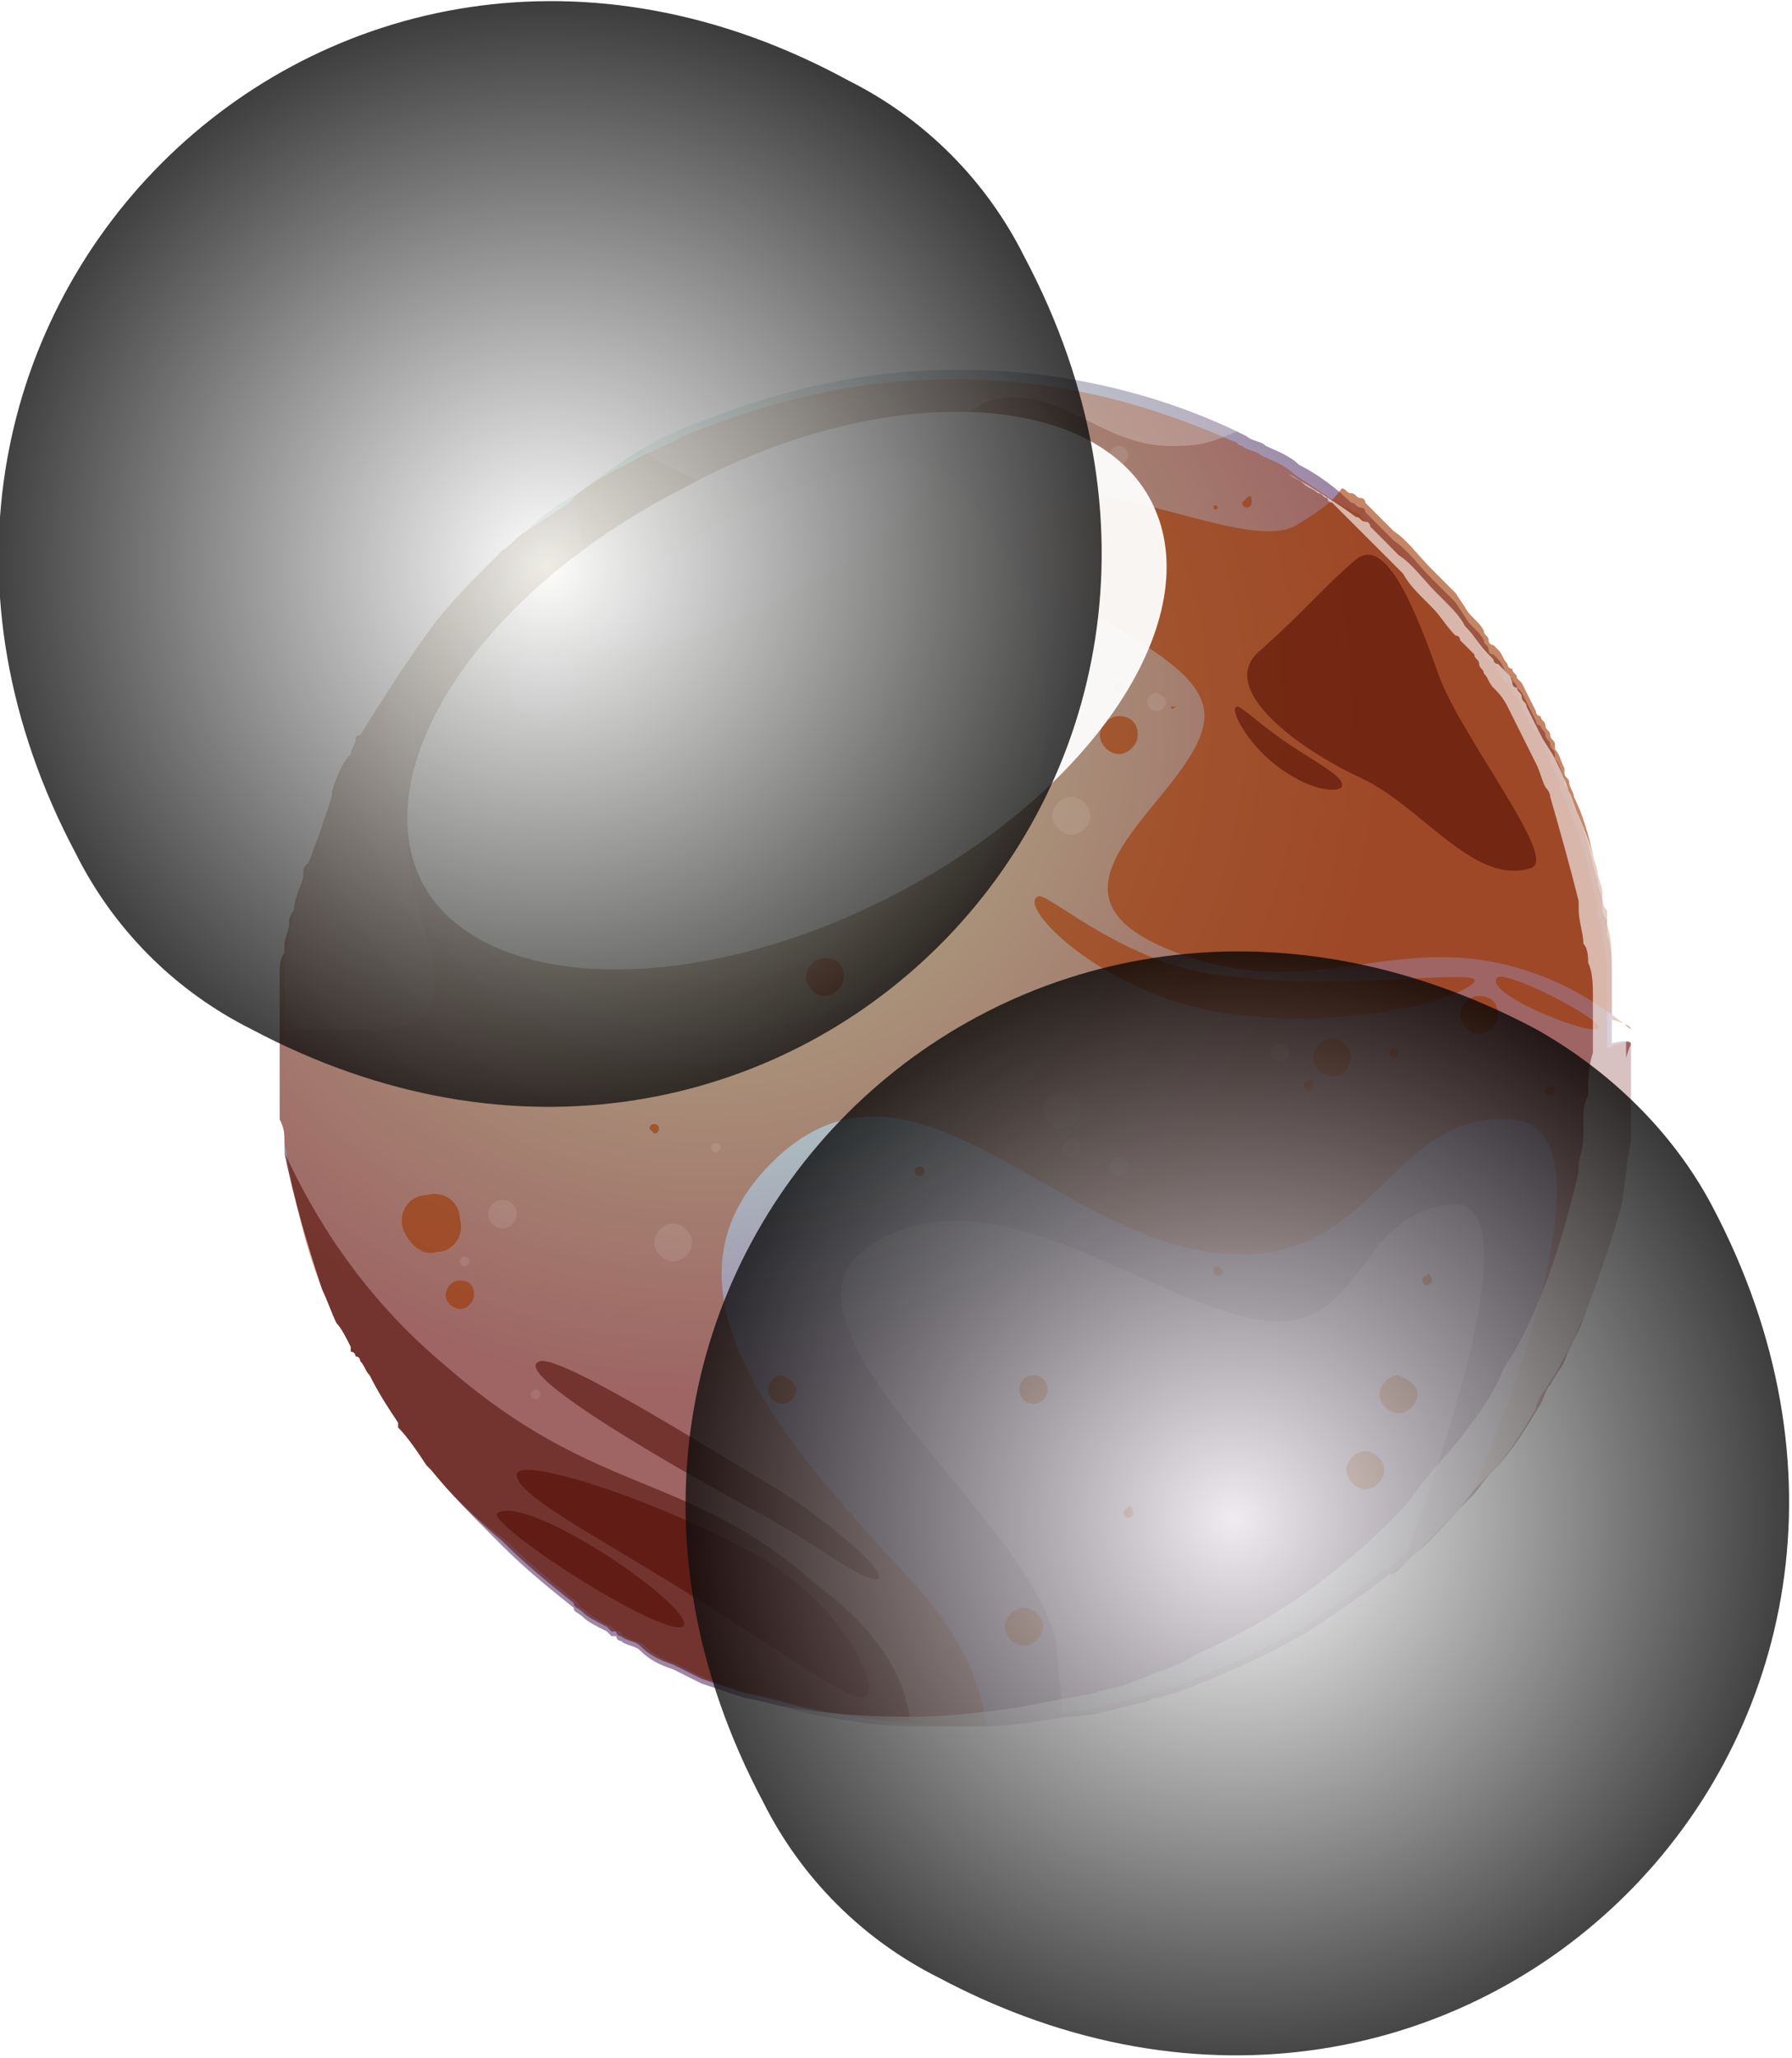 <?xml version="1.0" encoding="utf-8"?>
<!-- Generator: Adobe Illustrator 22.1.0, SVG Export Plug-In . SVG Version: 6.00 Build 0)  -->
<svg version="1.1" id="Layer_1" xmlns="http://www.w3.org/2000/svg" xmlns:xlink="http://www.w3.org/1999/xlink" x="0px" y="0px"
	 viewBox="0 0 37.8 43.4" style="enable-background:new 0 0 37.8 43.4;" xml:space="preserve">
<style type="text/css">
	.st0{fill:url(#SVGID_1_);}
	.st1{opacity:0.4;fill:#9F3600;}
	.st2{opacity:0.54;fill:#510B00;}
	.st3{opacity:0.6;fill:#9F3600;}
	.st4{opacity:0.23;fill:#FFFFFF;}
	.st5{opacity:9.000000e-02;fill:#FFFFFF;}
	.st6{filter:url(#Adobe_OpacityMaskFilter);}
	.st7{filter:url(#Adobe_OpacityMaskFilter_1_);}
	.st8{mask:url(#SVGID_2_);fill:url(#SVGID_3_);}
	.st9{opacity:0.6;fill:url(#SVGID_4_);}
	.st10{filter:url(#Adobe_OpacityMaskFilter_2_);}
	.st11{filter:url(#Adobe_OpacityMaskFilter_3_);}
	.st12{mask:url(#SVGID_5_);fill:url(#SVGID_6_);}
	.st13{opacity:0.94;fill:url(#SVGID_7_);}
	.st14{opacity:0.8;fill:#FFFFFF;}
	.st15{filter:url(#Adobe_OpacityMaskFilter_4_);}
	.st16{filter:url(#Adobe_OpacityMaskFilter_5_);}
	.st17{mask:url(#SVGID_8_);fill:url(#SVGID_9_);}
	.st18{filter:url(#Adobe_OpacityMaskFilter_6_);}
	.st19{filter:url(#Adobe_OpacityMaskFilter_7_);}
	.st20{mask:url(#SVGID_10_);fill:url(#SVGID_11_);}
	.st21{opacity:0.78;fill:url(#SVGID_12_);}
	.st22{filter:url(#Adobe_OpacityMaskFilter_8_);}
	.st23{filter:url(#Adobe_OpacityMaskFilter_9_);}
	.st24{mask:url(#SVGID_13_);fill:url(#SVGID_14_);}
	.st25{filter:url(#Adobe_OpacityMaskFilter_10_);}
	.st26{filter:url(#Adobe_OpacityMaskFilter_11_);}
	.st27{mask:url(#SVGID_15_);fill:url(#SVGID_16_);}
	.st28{opacity:0.78;fill:url(#SVGID_17_);}
</style>
<g>
	<radialGradient id="SVGID_1_" cx="14.849" cy="15.097" r="14.241" gradientUnits="userSpaceOnUse">
		<stop  offset="0.165" style="stop-color:#BDFFE2"/>
		<stop  offset="1" style="stop-color:#9E86A6"/>
	</radialGradient>
	<path class="st0" d="M34.4,22c0,0.1,0,0.2,0,0.4c0,0.1,0,0.2,0,0.3c0,0.1,0,0.3,0,0.4c0,0.1,0,0.1,0,0.2c0,0.1,0,0.2,0,0.3
		c0,0.1,0,0.2,0,0.3c0,0,0,0.1,0,0.1c0,0.1,0,0.1,0,0.1c-0.1,0.4-0.1,0.8-0.2,1.3c-0.2,0.8-0.5,1.6-0.8,2.4h0c0,0,0,0,0,0
		c-0.1,0.3-0.3,0.6-0.4,0.9c-0.1,0.2-0.2,0.3-0.3,0.5c-0.1,0.1-0.1,0.2-0.2,0.4c-0.3,0.5-0.6,1-1,1.4c-0.2,0.2-0.3,0.4-0.5,0.6l0,0
		c0,0-0.1,0.1-0.1,0.1c-0.4,0.4-0.7,0.8-1.1,1.1c-0.1,0.1-0.1,0.1-0.2,0.2c-0.1,0.1-0.2,0.2-0.3,0.2c-0.5,0.4-1.1,0.8-1.7,1.2h0
		c-0.7,0.4-1.5,0.8-2.3,1.1c-0.2,0.1-0.3,0.1-0.5,0.2c-0.1,0-0.3,0.1-0.4,0.1c-0.1,0-0.2,0.1-0.3,0.1c-0.5,0.1-1,0.3-1.6,0.3
		c-0.6,0.1-1.2,0.2-1.8,0.2c-0.2,0-0.3,0-0.5,0c-0.3,0-0.7,0-1,0c-0.6,0-1.2-0.1-1.8-0.2c-0.6-0.1-1.1-0.3-1.7-0.4
		c-0.3-0.1-0.6-0.2-0.9-0.3c-0.2-0.1-0.4-0.2-0.6-0.3c-0.3-0.1-0.5-0.2-0.7-0.4c-0.1-0.1-0.3-0.1-0.4-0.2c0,0-0.1,0-0.1-0.1
		c0,0,0,0-0.1,0h0c0,0-0.1-0.1-0.1-0.1c-0.2-0.1-0.4-0.2-0.5-0.3c0,0,0,0,0,0c-0.1-0.1-0.2-0.1-0.2-0.2c0,0,0,0,0,0
		c-0.5-0.4-1-0.8-1.5-1.3C10,32,9.5,31.5,9.1,31c0,0-0.1-0.1-0.1-0.1c-0.2-0.3-0.4-0.6-0.6-0.8c0,0,0,0,0-0.1
		c-0.2-0.3-0.4-0.6-0.6-1c-0.1-0.1-0.1-0.2-0.2-0.3c0,0,0-0.1-0.1-0.1c0,0,0,0,0,0c0,0,0-0.1-0.1-0.1c0,0,0-0.1,0-0.1
		c-0.1-0.2-0.2-0.4-0.3-0.5c-0.1-0.2-0.2-0.5-0.3-0.7c-0.3-0.9-0.6-1.9-0.8-2.9c0-0.1,0-0.2,0-0.2c0-0.2,0-0.3-0.1-0.5
		c0-0.2,0-0.4,0-0.6c0-0.1,0-0.1,0-0.2c0-0.1,0-0.1,0-0.2c0-0.1,0-0.3,0-0.4c0-0.1,0-0.2,0-0.2c0,0,0-0.1,0-0.1c0-0.2,0-0.5,0-0.7
		c0-0.1,0-0.2,0-0.3c0-0.1,0-0.3,0-0.4v0c0-0.1,0-0.3,0.1-0.4c0-0.1,0-0.1,0-0.2c0-0.1,0.1-0.3,0.1-0.4v0c0-0.1,0-0.2,0.1-0.3
		c0-0.2,0.1-0.4,0.2-0.7v0c0,0,0-0.1,0-0.1c0-0.1,0-0.1,0.1-0.2c0.1-0.2,0.1-0.3,0.2-0.5c0.1-0.3,0.2-0.6,0.3-0.9c0,0,0,0,0-0.1v0
		c0.1-0.3,0.2-0.6,0.4-0.8c0,0,0,0,0,0c0-0.1,0.1-0.2,0.1-0.3c0,0,0,0,0,0c0-0.1,0.1-0.1,0.1-0.1c0.5-0.8,1-1.6,1.6-2.4
		c0.4-0.5,0.9-1,1.4-1.5c0.2-0.1,0.3-0.3,0.5-0.4c0.3-0.3,0.7-0.6,1.1-0.8C13,9.8,13.7,9.3,14.5,9c0,0,0,0,0,0c0,0,0,0,0,0
		c1.7-0.7,3.6-1.2,5.6-1.2c0.1,0,0.1,0,0.2,0c2.1,0,4.2,0.5,6,1.4c0.1,0.1,0.3,0.1,0.4,0.2c0,0,0,0,0,0c0.2,0.1,0.5,0.2,0.7,0.4
		c0,0,0,0,0,0c0.4,0.2,0.8,0.5,1.1,0.8c0,0,0,0,0,0c0.1,0,0.1,0.1,0.2,0.1h0c0,0,0.1,0,0.1,0.1c0.1,0.1,0.2,0.2,0.3,0.3
		c0.1,0.1,0.1,0.1,0.2,0.2c0,0,0.1,0.1,0.1,0.1c0.3,0.2,0.5,0.5,0.8,0.8l0,0c0,0,0.1,0.1,0.1,0.1l0,0c0,0,0.1,0.1,0.1,0.1
		c0.1,0.1,0.2,0.2,0.3,0.3l0.2,0.3c0.1,0.2,0.3,0.3,0.4,0.5c0,0.1,0.1,0.1,0.1,0.2c0,0,0,0.1,0.1,0.1c0,0,0.1,0.1,0.1,0.1
		c0.1,0.1,0.1,0.2,0.2,0.3c0,0,0,0.1,0.1,0.1c0,0.1,0.1,0.1,0.1,0.2c0,0,0,0,0,0c0,0,0.1,0.1,0.1,0.1c0,0,0,0,0,0
		c0.1,0.2,0.2,0.4,0.3,0.6c0,0,0,0.1,0.1,0.1c0,0.1,0.1,0.1,0.1,0.2c0,0.1,0.1,0.1,0.1,0.2c0,0.1,0.1,0.1,0.1,0.2c0,0,0,0,0,0.1
		c0.1,0.1,0.1,0.2,0.2,0.4c0,0,0,0,0,0.1c0,0.1,0.1,0.1,0.1,0.2c0,0.1,0.1,0.2,0.1,0.3c0.2,0.4,0.3,0.8,0.4,1.2
		c0,0.1,0.1,0.3,0.1,0.4c0,0.1,0.1,0.3,0.1,0.4c0,0,0,0.1,0,0.1c0,0.1,0,0.2,0.1,0.3c0,0,0,0.1,0,0.1c0,0,0,0.1,0,0.1
		c0,0,0,0.1,0,0.1c0.1,0.3,0.1,0.6,0.1,1c0,0.1,0,0.3,0,0.4c0,0.1,0,0.2,0,0.3c0,0.1,0,0.2,0,0.3v0c0,0.1,0,0.2,0,0.3
		C34.4,21.9,34.4,22,34.4,22z"/>
	<path class="st1" d="M34.4,22c0,0.1,0,0.2,0,0.4c0,0.1,0,0.2,0,0.3c0,0.1,0,0.3,0,0.4c0,0.1,0,0.1,0,0.2c0,0.1,0,0.2,0,0.3
		c0,0.1,0,0.2,0,0.3c0,0,0,0.1,0,0.1c0,0.1,0,0.1,0,0.1c-0.1,0.4-0.1,0.8-0.2,1.3c-0.2,0.8-0.5,1.6-0.8,2.4h0c0,0,0,0,0,0
		c-0.1,0.3-0.3,0.6-0.4,0.9c-0.1,0.2-0.2,0.3-0.3,0.5c-0.1,0.1-0.1,0.2-0.2,0.4c-0.3,0.5-0.6,1-1,1.4c-0.2,0.2-0.3,0.4-0.5,0.6
		c0.1-0.2,3.5-8,0.8-8c-2.6-0.1-2.8,3.3-6.3,2.8c-3.4-0.5-6.3-4.6-9.1-2c-2.8,2.6-0.1,5.8,2.8,8.9c1.1,1.2,1.5,2.2,1.6,3.1
		c-0.2,0-0.3,0-0.5,0c-1,0-1.9-0.1-2.8-0.3c-0.6-0.1-1.1-0.3-1.7-0.4c-0.3-0.1-0.6-0.2-0.9-0.3c-0.2-0.1-0.4-0.2-0.6-0.3
		c-0.3-0.1-0.5-0.2-0.7-0.4c-0.1-0.1-0.3-0.1-0.4-0.2c0,0-0.1,0-0.1-0.1c0,0,0,0-0.1,0h0c0,0-0.1-0.1-0.1-0.1
		c-0.2-0.1-0.4-0.2-0.5-0.3c0,0,0,0,0,0c-0.1-0.1-0.2-0.1-0.2-0.2c0,0,0,0,0,0c-0.5-0.4-1-0.8-1.5-1.3C10,32,9.5,31.5,9.1,31
		c0,0-0.1-0.1-0.1-0.1c-0.2-0.3-0.4-0.6-0.6-0.8c0,0,0,0,0-0.1c-0.2-0.3-0.4-0.6-0.6-1c-0.1-0.1-0.1-0.2-0.2-0.3c0,0,0-0.1-0.1-0.1
		c0,0,0,0,0,0c0,0,0-0.1-0.1-0.1c0,0,0-0.1,0-0.1c-0.1-0.2-0.2-0.4-0.3-0.5c-0.1-0.2-0.2-0.5-0.3-0.7c-0.4-1-0.6-2-0.8-3.1
		c0-0.2,0-0.3-0.1-0.5c0-0.2,0-0.4,0-0.6c0-0.1,0-0.1,0-0.2c0-0.1,0-0.1,0-0.2c0-0.1,0-0.3,0-0.4c0-0.1,0-0.2,0-0.2c0,0,0-0.1,0-0.1
		c0,0,0,0,0,0c0-0.2,0-0.5,0-0.7c0-0.1,0-0.2,0-0.3c0-0.1,0-0.3,0-0.4v0c0-0.1,0-0.3,0.1-0.4c0-0.1,0-0.1,0-0.2
		c0-0.1,0.1-0.3,0.1-0.4v0c0-0.1,0-0.2,0.1-0.3c0-0.2,0.1-0.4,0.2-0.7v0c0,0,0-0.1,0-0.1c0-0.1,0-0.1,0.1-0.2
		c0.1-0.2,0.1-0.3,0.2-0.5c0.1-0.3,0.2-0.6,0.3-0.9c0,0,0,0,0-0.1v0c0.1-0.3,0.2-0.6,0.4-0.8c0,0,0,0,0,0c0-0.1,0.1-0.2,0.1-0.3
		c0,0,0,0,0,0c0-0.1,0.1-0.1,0.1-0.1c0.5-0.8,1-1.6,1.6-2.4c0.4-0.5,0.9-1,1.4-1.5c0.2-0.1,0.3-0.3,0.5-0.4c0.3-0.2,0.6-0.4,0.9-0.6
		c0.1-0.1,0.1-0.1,0.2-0.2c0.4-0.3,0.8-0.5,1.2-0.7c0.3-0.2,0.7-0.3,1-0.5c0,0,0,0,0,0c0,0,0,0,0,0c1.7-0.7,3.6-1.2,5.6-1.2
		c0.1,0,0.1,0,0.2,0c2.1,0,4,0.5,5.8,1.3c0.1,0,0.1,0.1,0.2,0.1c0.1,0.1,0.3,0.1,0.4,0.2c0,0,0,0,0,0c0.2,0.1,0.5,0.2,0.7,0.4
		c0,0,0,0,0,0c0.3,0.2,0.6,0.4,0.9,0.6c0.1,0,0.1,0.1,0.2,0.1c0,0,0,0,0,0c0.1,0,0.1,0.1,0.2,0.1h0c0,0,0.1,0,0.1,0.1
		c0.1,0.1,0.2,0.2,0.3,0.3c0.1,0.1,0.1,0.1,0.2,0.2c0,0,0.1,0.1,0.1,0.1c0.3,0.2,0.5,0.5,0.8,0.8l0,0c0,0,0.1,0.1,0.1,0.1l0,0
		c0,0,0.1,0.1,0.1,0.1c0.1,0.1,0.2,0.2,0.3,0.3l0.2,0.3c0.1,0.2,0.3,0.3,0.4,0.5c0,0.1,0.1,0.1,0.1,0.2c0,0,0,0.1,0.1,0.1
		c0,0,0.1,0.1,0.1,0.1c0.1,0.1,0.1,0.2,0.2,0.3c0,0,0,0.1,0.1,0.1c0,0.1,0.1,0.1,0.1,0.2c0,0,0,0,0,0c0,0,0.1,0.1,0.1,0.1
		c0,0,0,0,0,0c0.1,0.2,0.2,0.4,0.3,0.6c0,0,0,0.1,0.1,0.1c0,0.1,0.1,0.1,0.1,0.2c0,0.1,0.1,0.1,0.1,0.2c0,0.1,0.1,0.1,0.1,0.2
		c0,0,0,0,0,0.1c0.1,0.1,0.1,0.2,0.2,0.4c0,0,0,0,0,0.1c0,0.1,0.1,0.1,0.1,0.2c0,0.1,0.1,0.2,0.1,0.3c0.2,0.4,0.3,0.8,0.4,1.2
		c0,0.1,0.1,0.3,0.1,0.4c0,0.1,0.1,0.3,0.1,0.4c0,0,0,0.1,0,0.1c0,0.1,0,0.2,0.1,0.3c0,0,0,0.1,0,0.1c0,0,0,0.1,0,0.1
		c0,0,0,0.1,0,0.1c0.1,0.3,0.1,0.6,0.1,1c0,0.1,0,0.3,0,0.4c0,0.1,0,0.2,0,0.3c0,0.1,0,0.2,0,0.3v0c0,0,0,0.1,0,0.1
		c0,0.1,0,0.1,0,0.2C34.4,21.9,34.4,22,34.4,22z"/>
	<path class="st2" d="M19.2,36.3c-0.6,0-1.2-0.1-1.8-0.2c-0.6-0.1-1.1-0.3-1.7-0.4c-0.3-0.1-0.6-0.2-0.9-0.3
		c-0.2-0.1-0.4-0.2-0.6-0.3c-0.3-0.1-0.5-0.2-0.7-0.4c-0.1-0.1-0.3-0.1-0.4-0.2c0,0-0.1,0-0.1-0.1c0,0,0,0-0.1,0h0
		c0,0-0.1-0.1-0.1-0.1c-0.2-0.1-0.4-0.2-0.5-0.3c0,0,0,0,0,0c-0.1-0.1-0.2-0.1-0.2-0.2c0,0,0,0,0,0c-0.5-0.4-1-0.8-1.5-1.3
		C10,32,9.5,31.5,9.1,31c0,0-0.1-0.1-0.1-0.1c-0.2-0.3-0.4-0.6-0.6-0.8c0,0,0,0,0-0.1c-0.2-0.3-0.4-0.6-0.6-1
		c-0.1-0.1-0.1-0.2-0.2-0.3c0,0,0-0.1-0.1-0.1c0,0,0,0,0,0c0,0,0-0.1-0.1-0.1c0,0,0-0.1,0-0.1c-0.1-0.2-0.2-0.4-0.3-0.5
		c-0.1-0.2-0.2-0.5-0.3-0.7c-0.3-0.9-0.6-1.9-0.8-2.9c0.6,1.3,1.6,3,3.4,4.5c3.2,2.8,5.1,2.2,7.8,4.6C18.7,34.5,19.1,35.5,19.2,36.3
		z"/>
	<path class="st3" d="M34.4,21.7c-0.5-0.4-1.2-0.9-2.1-1.2c-2.9-1-4.6,0.8-7.7-0.5c-3.1-1.3,0.6-3.2,0.8-4.8
		c0.2-1.6-4.1-2.4-3.6-4.1c0.5-1.7,4.3,0.6,5.5,0c0.5-0.3,0.8-0.5,1-0.8c0.1,0,0.1,0.1,0.2,0.1c0,0,0,0,0,0c0.1,0,0.1,0.1,0.2,0.1h0
		c0,0,0.1,0,0.1,0.1c0.1,0.1,0.2,0.2,0.3,0.3c0.1,0.1,0.1,0.1,0.2,0.2c0,0,0.1,0.1,0.1,0.1c0.3,0.2,0.5,0.5,0.8,0.8l0,0
		c0,0,0.1,0.1,0.1,0.1l0,0c0,0,0.1,0.1,0.1,0.1c0.1,0.1,0.2,0.2,0.3,0.3l0.2,0.3c0.1,0.2,0.3,0.3,0.4,0.5c0,0.1,0.1,0.1,0.1,0.2
		c0,0,0,0.1,0.1,0.1c0,0,0.1,0.1,0.1,0.1c0.1,0.1,0.1,0.2,0.2,0.3c0,0,0,0.1,0.1,0.1c0,0.1,0.1,0.1,0.1,0.2c0,0,0,0,0,0
		c0,0,0.1,0.1,0.1,0.1c0,0,0,0,0,0c0.1,0.2,0.2,0.4,0.3,0.6c0,0,0,0.1,0.1,0.1c0,0.1,0.1,0.1,0.1,0.2c0,0.1,0.1,0.1,0.1,0.2
		c0,0.1,0.1,0.1,0.1,0.2c0,0,0,0,0,0.1c0.1,0.1,0.1,0.2,0.2,0.4c0,0,0,0,0,0.1c0,0.1,0.1,0.1,0.1,0.2c0,0.1,0.1,0.2,0.1,0.3
		c0.2,0.4,0.3,0.8,0.4,1.2c0,0.1,0.1,0.3,0.1,0.4c0,0.1,0.1,0.3,0.1,0.4c0,0,0,0.1,0,0.1c0,0.1,0,0.2,0.1,0.3c0,0,0,0.1,0,0.1
		c0,0,0,0.1,0,0.1c0,0,0,0.1,0,0.1c0.1,0.3,0.1,0.6,0.1,1c0,0.1,0,0.3,0,0.4c0,0.1,0,0.2,0,0.3c0,0.1,0,0.2,0,0.3v0
		C34.4,21.6,34.4,21.7,34.4,21.7z"/>
	<path class="st4" d="M29.7,32.7c-0.1,0.1-0.1,0.1-0.2,0.2c-0.1,0.1-0.2,0.2-0.3,0.2c-0.5,0.4-1.1,0.8-1.7,1.2h0
		c-0.7,0.4-1.5,0.8-2.3,1.1c-0.2,0.1-0.3,0.1-0.5,0.2c-0.1,0-0.3,0.1-0.4,0.1c-0.1,0-0.2,0.1-0.3,0.1c-0.5,0.1-1,0.3-1.6,0.3
		c0-0.4-0.1-0.9-0.1-1.3c-0.3-2.6-6.4-6.8-4-8.5c2.5-1.7,5.7,1,8.1,1.5c2.4,0.5,2.1-2.2,4.2-2.4C32.3,25.2,30.5,30.5,29.7,32.7z"/>
	<path class="st5" d="M11.9,13.4c-0.9,1.2-2.6,2-3.2,3.8c-0.6,1.8,2.1,4.7-1.2,4.5c-0.6,0-1.1,0-1.5,0c0-0.2,0-0.5,0-0.7
		c0-0.1,0-0.2,0-0.3c0-0.1,0-0.3,0-0.4v0c0-0.1,0-0.3,0.1-0.4c0-0.1,0-0.1,0-0.2c0-0.1,0.1-0.3,0.1-0.4v0c0-0.1,0-0.2,0.1-0.3
		c0-0.2,0.1-0.4,0.2-0.7v0c0,0,0-0.1,0-0.1c0-0.1,0-0.1,0.1-0.2c0.1-0.2,0.1-0.3,0.2-0.5c0.1-0.3,0.2-0.6,0.3-0.9c0,0,0,0,0-0.1v0
		c0.1-0.3,0.2-0.6,0.4-0.8c0,0,0,0,0,0c0-0.1,0.1-0.2,0.1-0.3c0,0,0,0,0,0c0-0.1,0.1-0.1,0.1-0.1c0.5-0.8,1-1.6,1.6-2.4
		c0.4-0.5,0.9-1,1.4-1.5c0.2-0.1,0.3-0.3,0.5-0.4c0.3-0.2,0.6-0.4,0.9-0.6C12.3,11.2,12.5,12.6,11.9,13.4z"/>
	<path class="st2" d="M32.3,18.3c-1.2,0.4-2.3-1.3-3.6-1.9c-1.3-0.6-3.1-1.9-2.1-2.7c0.9-0.8,1.4-1.4,2-1.9c0.6-0.5,1.2,0.9,1.7,2.3
		C30.7,15.4,32.9,18.1,32.3,18.3z"/>
	<path class="st2" d="M28.3,16.6c0.1-0.2-0.5-0.5-1.1-0.9c-0.6-0.4-1-0.8-1.1-0.8c-0.2,0,0.2,0.8,0.9,1.3
		C27.7,16.7,28.2,16.7,28.3,16.6z"/>
	<path class="st2" d="M10.9,31.1c0-0.4,2.6,0.4,4.7,1.5c2.1,1,3.1,3.1,2.6,3.2c-0.4,0-1.6-0.9-4-2.4C12.4,32.3,10.9,31.5,10.9,31.1z
		"/>
	<path class="st2" d="M10.5,31.9c-0.3,0.2,3.4,2.6,3.9,2.4C14.8,34,11.2,31.5,10.5,31.9z"/>
	<path class="st3" d="M21.9,18.9c-0.5,0.2,1.5,2.2,4.2,2.5c2.7,0.3,4.8-0.4,5-0.7c0.2-0.3-2.8,0.2-5-0.1
		C23.9,20.5,22.1,18.8,21.9,18.9z"/>
	<path class="st3" d="M31.6,20.6c-0.4,0.3,1.8,1.2,2.1,1.1C34,21.6,31.9,20.5,31.6,20.6z"/>
	<path class="st2" d="M11.4,28.7c-0.8,0.2,3.3,2.5,4.6,3.2c1.3,0.7,2.1,1.4,2.5,1.4c0.3-0.1-1-1.2-2.1-1.9
		C15.2,30.7,11.9,28.6,11.4,28.7z"/>
	<path class="st3" d="M24,15.5c0,0.2-0.2,0.4-0.4,0.4c-0.2,0-0.4-0.2-0.4-0.4c0-0.2,0.2-0.4,0.4-0.4C23.8,15.1,24,15.2,24,15.5z"/>
	<path class="st3" d="M17.8,20.6c0,0.2-0.2,0.4-0.4,0.4c-0.2,0-0.4-0.2-0.4-0.4s0.2-0.4,0.4-0.4C17.7,20.2,17.8,20.4,17.8,20.6z"/>
	<path class="st5" d="M22.8,23.4c0,0.2-0.2,0.4-0.4,0.4c-0.2,0-0.4-0.2-0.4-0.4c0-0.2,0.2-0.4,0.4-0.4C22.6,23,22.8,23.2,22.8,23.4z
		"/>
	<path class="st5" d="M23,17.2c0,0.2-0.2,0.4-0.4,0.4c-0.2,0-0.4-0.2-0.4-0.4c0-0.2,0.2-0.4,0.4-0.4C22.8,16.8,23,17,23,17.2z"/>
	<path class="st5" d="M14.6,26.2c0,0.2-0.2,0.4-0.4,0.4c-0.2,0-0.4-0.2-0.4-0.4c0-0.2,0.2-0.4,0.4-0.4C14.4,25.8,14.6,26,14.6,26.2z
		"/>
	<circle class="st5" cx="15.1" cy="24.2" r="0.1"/>
	<path class="st5" d="M9.9,26.6c0,0.1-0.1,0.1-0.1,0.1c-0.1,0-0.1-0.1-0.1-0.1c0-0.1,0.1-0.1,0.1-0.1C9.8,26.5,9.9,26.5,9.9,26.6z"
		/>
	<circle class="st5" cx="11.3" cy="29.4" r="0.1"/>
	<circle class="st5" cx="10.6" cy="25.6" r="0.3"/>
	<path class="st5" d="M23.8,24.6c0,0.1-0.1,0.2-0.2,0.2c-0.1,0-0.2-0.1-0.2-0.2c0-0.1,0.1-0.2,0.2-0.2
		C23.7,24.4,23.8,24.5,23.8,24.6z"/>
	<path class="st5" d="M22.8,24.2c0,0.1-0.1,0.2-0.2,0.2c-0.1,0-0.2-0.1-0.2-0.2c0-0.1,0.1-0.2,0.2-0.2C22.7,24,22.8,24.1,22.8,24.2z
		"/>
	<path class="st5" d="M24.6,14.8c0,0.1-0.1,0.2-0.2,0.2c-0.1,0-0.2-0.1-0.2-0.2c0-0.1,0.1-0.2,0.2-0.2
		C24.4,14.6,24.6,14.7,24.6,14.8z"/>
	<path class="st5" d="M21.8,12.7c0,0.1-0.1,0.2-0.2,0.2s-0.2-0.1-0.2-0.2c0-0.1,0.1-0.2,0.2-0.2S21.8,12.6,21.8,12.7z"/>
	<path class="st5" d="M23.8,9.6c0,0.1-0.1,0.2-0.2,0.2c-0.1,0-0.2-0.1-0.2-0.2c0-0.1,0.1-0.2,0.2-0.2C23.7,9.4,23.8,9.5,23.8,9.6z"
		/>
	<path class="st5" d="M27.2,22.2c0,0.1-0.1,0.2-0.2,0.2c-0.1,0-0.2-0.1-0.2-0.2c0-0.1,0.1-0.2,0.2-0.2C27.1,22,27.2,22.1,27.2,22.2z
		"/>
	<path class="st3" d="M8.5,25.9c-0.1-0.3,0.1-0.7,0.5-0.7c0.3-0.1,0.7,0.1,0.7,0.5c0.1,0.3-0.1,0.7-0.5,0.7
		C8.9,26.5,8.6,26.2,8.5,25.9z"/>
	<path class="st3" d="M28.5,22.3c0,0.2-0.2,0.4-0.4,0.4c-0.2,0-0.4-0.2-0.4-0.4c0-0.2,0.2-0.4,0.4-0.4
		C28.3,21.9,28.5,22.1,28.5,22.3z"/>
	<path class="st3" d="M29.2,31c0,0.2-0.2,0.4-0.4,0.4c-0.2,0-0.4-0.2-0.4-0.4c0-0.2,0.2-0.4,0.4-0.4C29,30.6,29.2,30.8,29.2,31z"/>
	<path class="st3" d="M22,34.3c0,0.2-0.2,0.4-0.4,0.4c-0.2,0-0.4-0.2-0.4-0.4c0-0.2,0.2-0.4,0.4-0.4C21.8,33.9,22,34.1,22,34.3z"/>
	<path class="st3" d="M31.6,21.4c0,0.2-0.2,0.4-0.4,0.4s-0.4-0.2-0.4-0.4S31,21,31.2,21S31.6,21.1,31.6,21.4z"/>
	<path class="st3" d="M29.9,29.4c0,0.2-0.2,0.4-0.4,0.4c-0.2,0-0.4-0.2-0.4-0.4s0.2-0.4,0.4-0.4C29.7,29.1,29.9,29.2,29.9,29.4z"/>
	<path class="st3" d="M23.7,14.5c0,0.1-0.1,0.1-0.1,0.1c-0.1,0-0.1-0.1-0.1-0.1c0-0.1,0.1-0.1,0.1-0.1
		C23.6,14.3,23.7,14.4,23.7,14.5z"/>
	<path class="st3" d="M16.1,17c0,0.1-0.1,0.1-0.1,0.1c-0.1,0-0.1-0.1-0.1-0.1c0-0.1,0.1-0.1,0.1-0.1C16,16.9,16.1,17,16.1,17z"/>
	<path class="st3" d="M13.9,23.8c0,0.1-0.1,0.1-0.1,0.1s-0.1-0.1-0.1-0.1c0-0.1,0.1-0.1,0.1-0.1S13.9,23.7,13.9,23.8z"/>
	<path class="st3" d="M10,27.3c0,0.1-0.1,0.3-0.3,0.3c-0.1,0-0.3-0.1-0.3-0.3c0-0.1,0.1-0.3,0.3-0.3C9.9,27,10,27.1,10,27.3z"/>
	<path class="st3" d="M16.8,29.3c0,0.1-0.1,0.3-0.3,0.3c-0.1,0-0.3-0.1-0.3-0.3c0-0.1,0.1-0.3,0.3-0.3
		C16.7,29.1,16.8,29.2,16.8,29.3z"/>
	<circle class="st3" cx="21.8" cy="29.3" r="0.3"/>
	<path class="st3" d="M29.5,22.2c0,0.1-0.1,0.1-0.1,0.1c-0.1,0-0.1-0.1-0.1-0.1c0-0.1,0.1-0.1,0.1-0.1
		C29.4,22.1,29.5,22.1,29.5,22.2z"/>
	<path class="st3" d="M19.5,24.7c0,0.1-0.1,0.1-0.1,0.1c-0.1,0-0.1-0.1-0.1-0.1c0-0.1,0.1-0.1,0.1-0.1
		C19.4,24.6,19.5,24.6,19.5,24.7z"/>
	<path class="st3" d="M26.4,10.6c0,0.1-0.1,0.1-0.1,0.1c-0.1,0-0.1-0.1-0.1-0.1s0.1-0.1,0.1-0.1C26.4,10.4,26.4,10.5,26.4,10.6z"/>
	<path class="st3" d="M27.7,22.9c0,0.1-0.1,0.1-0.1,0.1c-0.1,0-0.1-0.1-0.1-0.1c0-0.1,0.1-0.1,0.1-0.1
		C27.7,22.7,27.7,22.8,27.7,22.9z"/>
	<path class="st3" d="M32.8,23c0,0.1-0.1,0.1-0.1,0.1c-0.1,0-0.1-0.1-0.1-0.1c0-0.1,0.1-0.1,0.1-0.1C32.7,22.9,32.8,22.9,32.8,23z"
		/>
	<path class="st3" d="M25.8,26.8c0,0.1-0.1,0.1-0.1,0.1c-0.1,0-0.1-0.1-0.1-0.1c0-0.1,0.1-0.1,0.1-0.1
		C25.7,26.7,25.8,26.8,25.8,26.8z"/>
	<path class="st3" d="M30.2,27c0,0.1-0.1,0.1-0.1,0.1c-0.1,0-0.1-0.1-0.1-0.1c0-0.1,0.1-0.1,0.1-0.1C30.1,26.8,30.2,26.9,30.2,27z"
		/>
	<path class="st3" d="M23.9,31.9c0,0.1-0.1,0.1-0.1,0.1c-0.1,0-0.1-0.1-0.1-0.1c0-0.1,0.1-0.1,0.1-0.1
		C23.8,31.7,23.9,31.8,23.9,31.9z"/>
	<path class="st3" d="M24.8,14.9C24.8,15,24.8,15,24.8,14.9c-0.1,0.1-0.1,0-0.1,0C24.7,14.9,24.7,14.9,24.8,14.9
		C24.8,14.9,24.8,14.9,24.8,14.9z"/>
	<path class="st3" d="M25.7,10.7C25.7,10.8,25.7,10.8,25.7,10.7c-0.1,0.1-0.1,0-0.1,0C25.6,10.7,25.6,10.6,25.7,10.7
		C25.7,10.6,25.7,10.7,25.7,10.7z"/>
	<path class="st3" d="M22.9,15.1C22.9,15.1,22.9,15.2,22.9,15.1c-0.1,0.1-0.1,0-0.1,0C22.8,15.1,22.8,15,22.9,15.1
		C22.9,15,22.9,15.1,22.9,15.1z"/>
	<defs>
		<filter id="Adobe_OpacityMaskFilter" filterUnits="userSpaceOnUse" x="12.3" y="9.6" width="22.1" height="26.7">
			<feFlood  style="flood-color:white;flood-opacity:1" result="back"/>
			<feBlend  in="SourceGraphic" in2="back" mode="normal"/>
		</filter>
	</defs>
	<mask maskUnits="userSpaceOnUse" x="12.3" y="9.6" width="22.1" height="26.7" id="SVGID_2_">
		<g class="st6">
			<defs>
				<filter id="Adobe_OpacityMaskFilter_1_" filterUnits="userSpaceOnUse" x="12.3" y="9.6" width="22.1" height="26.7">
					<feFlood  style="flood-color:white;flood-opacity:1" result="back"/>
					<feBlend  in="SourceGraphic" in2="back" mode="normal"/>
				</filter>
			</defs>
			<mask maskUnits="userSpaceOnUse" x="12.3" y="9.6" width="22.1" height="26.7" id="SVGID_2_">
				<g class="st7">
				</g>
			</mask>
			<linearGradient id="SVGID_3_" gradientUnits="userSpaceOnUse" x1="31.731" y1="30.427" x2="18.868" y2="21.082">
				<stop  offset="0" style="stop-color:#FFFFFF"/>
				<stop  offset="1" style="stop-color:#000000"/>
			</linearGradient>
			<path class="st8" d="M34.4,22.1c0,0.1,0,0.2,0,0.4c0,0.1,0,0.2,0,0.3c0,0.1,0,0.3,0,0.4c0,0.1,0,0.1,0,0.2c0,0.1,0,0.2,0,0.3
				c0,0.1,0,0.2,0,0.3c0,0.1,0,0.1,0,0.2c0,0.1,0,0.1,0,0.1c-0.2,1.3-0.5,2.5-1.1,3.7h0c-0.1,0.3-0.3,0.6-0.4,0.8
				c-0.1,0.2-0.2,0.3-0.3,0.5c-0.1,0.1-0.2,0.3-0.2,0.4c-0.3,0.5-0.6,1-1,1.4c-0.2,0.2-0.4,0.4-0.6,0.7c-0.5,0.5-1,1.1-1.6,1.5
				c-0.5,0.4-1.1,0.8-1.7,1.2c-0.7,0.4-1.5,0.8-2.3,1.1c-0.2,0.1-0.3,0.1-0.5,0.2c-0.2,0.1-0.3,0.1-0.5,0.2c-0.1,0-0.2,0-0.2,0.1
				c-1.2,0.3-2.5,0.5-3.9,0.5c-1.6,0-3.1-0.3-4.5-0.7c-0.3-0.1-0.6-0.2-0.9-0.3c-0.5-0.2-0.9-0.4-1.4-0.6c-0.1-0.1-0.3-0.1-0.4-0.2
				c0,0,0,0-0.1,0c0,0,0,0,0,0c-0.1,0-0.1-0.1-0.2-0.1c-0.2-0.1-0.3-0.2-0.5-0.3c0.1,0.1,0.2,0.1,0.3,0.2c0.2,0.1,0.4,0.2,0.7,0.3
				c0.2,0.1,0.5,0.2,0.7,0.3c0.3,0.1,0.6,0.2,0.9,0.3c1.4,0.5,2.9,0.7,4.5,0.7c0.8,0,1.6-0.1,2.3-0.2c0.5-0.1,1-0.2,1.6-0.3
				c0.2-0.1,0.5-0.1,0.7-0.2c0.2-0.1,0.3-0.1,0.5-0.2c0.3-0.1,0.6-0.2,0.9-0.4h0c0.9-0.4,1.8-0.9,2.6-1.5h0c0.5-0.4,1-0.8,1.5-1.3h0
				c0.2-0.2,0.4-0.4,0.6-0.7c0.3-0.4,0.7-0.8,1-1.2c0.3-0.4,0.6-0.8,0.8-1.3c0.1-0.2,0.2-0.3,0.3-0.5c0,0,0,0,0,0
				c0.6-1.1,1-2.4,1.3-3.7c0-0.1,0-0.2,0-0.2c0.1-0.3,0.1-0.5,0.1-0.8c0,0,0-0.1,0-0.1c0-0.2,0-0.3,0.1-0.5c0-0.3,0-0.6,0.1-0.9
				c0-0.1,0-0.2,0-0.2c0,0,0-0.1,0-0.1c0-0.1,0-0.1,0-0.2c0-0.1,0-0.2,0-0.4v0c0-0.1,0-0.2,0-0.3c0-0.2,0-0.5-0.1-0.7
				c0-0.1,0-0.3-0.1-0.4c0-0.2-0.1-0.5-0.1-0.7c0,0,0-0.1,0-0.1c0,0,0-0.1,0-0.1c-0.2-0.8-0.4-1.5-0.6-2.2c0-0.1-0.1-0.2-0.1-0.2
				c-0.1-0.2-0.1-0.3-0.2-0.5c-0.1-0.2-0.2-0.4-0.3-0.6c-0.1-0.2-0.2-0.4-0.3-0.6c-0.1-0.2-0.2-0.3-0.3-0.4
				c-0.1-0.1-0.1-0.2-0.2-0.3c0,0,0,0,0,0c0-0.1-0.1-0.1-0.1-0.2c0-0.1-0.1-0.1-0.1-0.2c-0.1-0.1-0.1-0.1-0.2-0.2
				c0,0-0.1-0.1-0.1-0.1c0,0,0-0.1-0.1-0.1c-0.2-0.2-0.3-0.4-0.5-0.6c0,0,0,0-0.1-0.1l0,0c-0.2-0.2-0.4-0.4-0.5-0.6
				c0,0-0.1-0.1-0.1-0.1l0,0c-0.3-0.3-0.5-0.5-0.8-0.8c0,0-0.1-0.1-0.1-0.1c-0.1-0.1-0.1-0.1-0.2-0.2c-0.1-0.1-0.2-0.2-0.3-0.3
				c0,0-0.1,0-0.1-0.1h0c-0.1,0-0.1-0.1-0.2-0.1c0,0,0,0,0,0c-0.1-0.1-0.2-0.1-0.3-0.2c0,0,0,0,0,0c-0.1-0.1-0.2-0.1-0.3-0.2
				c0.5,0.3,1,0.6,1.4,0.9c0,0,0,0,0,0c0.1,0,0.1,0.1,0.2,0.1h0c0,0,0.1,0,0.1,0.1c0.1,0.1,0.2,0.2,0.3,0.3c0.1,0.1,0.1,0.1,0.2,0.2
				c0,0,0.1,0.1,0.1,0.1c0.3,0.2,0.5,0.5,0.8,0.8l0,0c0,0,0.1,0.1,0.1,0.1c0,0,0.1,0.1,0.1,0.1c0.1,0.1,0.3,0.3,0.4,0.5l0,0
				c0.2,0.2,0.3,0.4,0.5,0.6c0,0,0.1,0.1,0.1,0.1c0,0,0,0.1,0.1,0.1c0,0,0.1,0.1,0.1,0.1c0.1,0.1,0.2,0.2,0.2,0.3c0,0,0,0.1,0.1,0.1
				c0,0.1,0.1,0.1,0.1,0.2c0,0,0,0,0,0c0,0.1,0.1,0.1,0.1,0.2c0.1,0.2,0.2,0.4,0.3,0.6c0.1,0.2,0.2,0.3,0.3,0.5
				c0.1,0.2,0.2,0.4,0.3,0.7c0.1,0.2,0.1,0.3,0.2,0.5c0.3,0.7,0.5,1.4,0.7,2.1c0,0.1,0.1,0.3,0.1,0.4c0,0,0,0.1,0,0.1
				c0,0,0,0.1,0,0.1c0.1,0.4,0.1,0.7,0.2,1.1c0,0.1,0,0.3,0,0.4c0,0.1,0,0.2,0,0.3c0,0.1,0,0.2,0,0.3v0c0,0,0,0,0,0
				c0,0.1,0,0.2,0,0.3C34.4,22,34.4,22,34.4,22.1z"/>
		</g>
	</mask>
	<linearGradient id="SVGID_4_" gradientUnits="userSpaceOnUse" x1="31.731" y1="30.427" x2="18.868" y2="21.082">
		<stop  offset="0" style="stop-color:#FFFFFF"/>
		<stop  offset="1" style="stop-color:#FFFFFF"/>
	</linearGradient>
	<path class="st9" d="M34.4,22.1c0,0.1,0,0.2,0,0.4c0,0.1,0,0.2,0,0.3c0,0.1,0,0.3,0,0.4c0,0.1,0,0.1,0,0.2c0,0.1,0,0.2,0,0.3
		c0,0.1,0,0.2,0,0.3c0,0.1,0,0.1,0,0.2c0,0.1,0,0.1,0,0.1c-0.2,1.3-0.5,2.5-1.1,3.7h0c-0.1,0.3-0.3,0.6-0.4,0.8
		c-0.1,0.2-0.2,0.3-0.3,0.5c-0.1,0.1-0.2,0.3-0.2,0.4c-0.3,0.5-0.6,1-1,1.4c-0.2,0.2-0.4,0.4-0.6,0.7c-0.5,0.5-1,1.1-1.6,1.5
		c-0.5,0.4-1.1,0.8-1.7,1.2c-0.7,0.4-1.5,0.8-2.3,1.1c-0.2,0.1-0.3,0.1-0.5,0.2c-0.2,0.1-0.3,0.1-0.5,0.2c-0.1,0-0.2,0-0.2,0.1
		c-1.2,0.3-2.5,0.5-3.9,0.5c-1.6,0-3.1-0.3-4.5-0.7c-0.3-0.1-0.6-0.2-0.9-0.3c-0.5-0.2-0.9-0.4-1.4-0.6c-0.1-0.1-0.3-0.1-0.4-0.2
		c0,0,0,0-0.1,0c0,0,0,0,0,0c-0.1,0-0.1-0.1-0.2-0.1c-0.2-0.1-0.3-0.2-0.5-0.3c0.1,0.1,0.2,0.1,0.3,0.2c0.2,0.1,0.4,0.2,0.7,0.3
		c0.2,0.1,0.5,0.2,0.7,0.3c0.3,0.1,0.6,0.2,0.9,0.3c1.4,0.5,2.9,0.7,4.5,0.7c0.8,0,1.6-0.1,2.3-0.2c0.5-0.1,1-0.2,1.6-0.3
		c0.2-0.1,0.5-0.1,0.7-0.2c0.2-0.1,0.3-0.1,0.5-0.2c0.3-0.1,0.6-0.2,0.9-0.4h0c0.9-0.4,1.8-0.9,2.6-1.5h0c0.5-0.4,1-0.8,1.5-1.3h0
		c0.2-0.2,0.4-0.4,0.6-0.7c0.3-0.4,0.7-0.8,1-1.2c0.3-0.4,0.6-0.8,0.8-1.3c0.1-0.2,0.2-0.3,0.3-0.5c0,0,0,0,0,0
		c0.6-1.1,1-2.4,1.3-3.7c0-0.1,0-0.2,0-0.2c0.1-0.3,0.1-0.5,0.1-0.8c0,0,0-0.1,0-0.1c0-0.2,0-0.3,0.1-0.5c0-0.3,0-0.6,0.1-0.9
		c0-0.1,0-0.2,0-0.2c0,0,0-0.1,0-0.1c0-0.1,0-0.1,0-0.2c0-0.1,0-0.2,0-0.4v0c0-0.1,0-0.2,0-0.3c0-0.2,0-0.5-0.1-0.7
		c0-0.1,0-0.3-0.1-0.4c0-0.2-0.1-0.5-0.1-0.7c0,0,0-0.1,0-0.1c0,0,0-0.1,0-0.1c-0.2-0.8-0.4-1.5-0.6-2.2c0-0.1-0.1-0.2-0.1-0.2
		c-0.1-0.2-0.1-0.3-0.2-0.5c-0.1-0.2-0.2-0.4-0.3-0.6c-0.1-0.2-0.2-0.4-0.3-0.6c-0.1-0.2-0.2-0.3-0.3-0.4c-0.1-0.1-0.1-0.2-0.2-0.3
		c0,0,0,0,0,0c0-0.1-0.1-0.1-0.1-0.2c0-0.1-0.1-0.1-0.1-0.2c-0.1-0.1-0.1-0.1-0.2-0.2c0,0-0.1-0.1-0.1-0.1c0,0,0-0.1-0.1-0.1
		c-0.2-0.2-0.3-0.4-0.5-0.6c0,0,0,0-0.1-0.1l0,0c-0.2-0.2-0.4-0.4-0.5-0.6c0,0-0.1-0.1-0.1-0.1l0,0c-0.3-0.3-0.5-0.5-0.8-0.8
		c0,0-0.1-0.1-0.1-0.1c-0.1-0.1-0.1-0.1-0.2-0.2c-0.1-0.1-0.2-0.2-0.3-0.3c0,0-0.1,0-0.1-0.1h0c-0.1,0-0.1-0.1-0.2-0.1c0,0,0,0,0,0
		c-0.1-0.1-0.2-0.1-0.3-0.2c0,0,0,0,0,0c-0.1-0.1-0.2-0.1-0.3-0.2c0.5,0.3,1,0.6,1.4,0.9c0,0,0,0,0,0c0.1,0,0.1,0.1,0.2,0.1h0
		c0,0,0.1,0,0.1,0.1c0.1,0.1,0.2,0.2,0.3,0.3c0.1,0.1,0.1,0.1,0.2,0.2c0,0,0.1,0.1,0.1,0.1c0.3,0.2,0.5,0.5,0.8,0.8l0,0
		c0,0,0.1,0.1,0.1,0.1c0,0,0.1,0.1,0.1,0.1c0.1,0.1,0.3,0.3,0.4,0.5l0,0c0.2,0.2,0.3,0.4,0.5,0.6c0,0,0.1,0.1,0.1,0.1
		c0,0,0,0.1,0.1,0.1c0,0,0.1,0.1,0.1,0.1c0.1,0.1,0.2,0.2,0.2,0.3c0,0,0,0.1,0.1,0.1c0,0.1,0.1,0.1,0.1,0.2c0,0,0,0,0,0
		c0,0.1,0.1,0.1,0.1,0.2c0.1,0.2,0.2,0.4,0.3,0.6c0.1,0.2,0.2,0.3,0.3,0.5c0.1,0.2,0.2,0.4,0.3,0.7c0.1,0.2,0.1,0.3,0.2,0.5
		c0.3,0.7,0.5,1.4,0.7,2.1c0,0.1,0.1,0.3,0.1,0.4c0,0,0,0.1,0,0.1c0,0,0,0.1,0,0.1c0.1,0.4,0.1,0.7,0.2,1.1c0,0.1,0,0.3,0,0.4
		c0,0.1,0,0.2,0,0.3c0,0.1,0,0.2,0,0.3v0c0,0,0,0,0,0c0,0.1,0,0.2,0,0.3C34.4,22,34.4,22,34.4,22.1z"/>
	<path class="st4" d="M26.1,9.1c-0.3,0.1-0.6,0.3-1.2,0.3c-1.6,0.1-2.4-1.2-3.8-1c-1.4,0.2-1.7,2.7-4.3,2.3
		c-1.5-0.2-2.7-0.8-3.4-1.3c0.3-0.2,0.7-0.3,1-0.5c0,0,0,0,0,0c0,0,0,0,0,0c1.7-0.7,3.6-1.2,5.6-1.2c0.1,0,0.1,0,0.2,0
		C22.4,7.8,24.4,8.3,26.1,9.1z"/>
	<defs>
		<filter id="Adobe_OpacityMaskFilter_2_" filterUnits="userSpaceOnUse" x="8.6" y="8.7" width="16" height="11.7">
			<feColorMatrix  type="matrix" values="1 0 0 0 0  0 1 0 0 0  0 0 1 0 0  0 0 0 1 0"/>
		</filter>
	</defs>
	<mask maskUnits="userSpaceOnUse" x="8.6" y="8.7" width="16" height="11.7" id="SVGID_5_">
		<g class="st10">
			<defs>
				<filter id="Adobe_OpacityMaskFilter_3_" filterUnits="userSpaceOnUse" x="8.6" y="8.7" width="16" height="11.7">
					<feFlood  style="flood-color:white;flood-opacity:1" result="back"/>
					<feBlend  in="SourceGraphic" in2="back" mode="normal"/>
				</filter>
			</defs>
			<mask maskUnits="userSpaceOnUse" x="8.6" y="8.7" width="16" height="11.7" id="SVGID_5_">
				<g class="st11">
				</g>
			</mask>
			
				<linearGradient id="SVGID_6_" gradientUnits="userSpaceOnUse" x1="45.028" y1="-139.669" x2="46.013" y2="-132.439" gradientTransform="matrix(1.026 -0.529 0.624 1.212 54.803 203.541)">
				<stop  offset="0" style="stop-color:#FFFFFF"/>
				<stop  offset="1" style="stop-color:#000000"/>
			</linearGradient>
			<path class="st12" d="M24.3,10.6c1.2,2.4-1.2,6.1-5.5,8.3c-4.3,2.2-8.7,2-9.9-0.3c-1.2-2.4,1.2-6.1,5.5-8.3
				C18.6,8,23.1,8.2,24.3,10.6z"/>
		</g>
	</mask>
	
		<linearGradient id="SVGID_7_" gradientUnits="userSpaceOnUse" x1="45.028" y1="-139.669" x2="46.013" y2="-132.439" gradientTransform="matrix(1.026 -0.529 0.624 1.212 54.803 203.541)">
		<stop  offset="0" style="stop-color:#FFFFFF"/>
		<stop  offset="1" style="stop-color:#FFFFFF"/>
	</linearGradient>
	<path class="st13" d="M24.3,10.6c1.2,2.4-1.2,6.1-5.5,8.3c-4.3,2.2-8.7,2-9.9-0.3c-1.2-2.4,1.2-6.1,5.5-8.3
		C18.6,8,23.1,8.2,24.3,10.6z"/>
	<path class="st14" d="M19.6,9.9c0.3,0.5-1.1,1.7-3,2.7s-3.7,1.4-4,0.9c-0.3-0.5,1.1-1.7,3-2.7C17.6,9.8,19.3,9.4,19.6,9.9z"/>
	<path class="st14" d="M12.1,14.1c0.2,0.4,0,0.8-0.3,1c-0.4,0.2-0.8,0-1-0.3c-0.2-0.4,0-0.8,0.3-1C11.4,13.6,11.9,13.8,12.1,14.1z"
		/>
	<defs>
		<filter id="Adobe_OpacityMaskFilter_4_" filterUnits="userSpaceOnUse" x="0" y="0" width="23.3" height="23.3">
			<feColorMatrix  type="matrix" values="1 0 0 0 0  0 1 0 0 0  0 0 1 0 0  0 0 0 1 0"/>
		</filter>
	</defs>
	<mask maskUnits="userSpaceOnUse" x="0" y="0" width="23.3" height="23.3" id="SVGID_8_">
		<g class="st15">
			<defs>
				<filter id="Adobe_OpacityMaskFilter_5_" filterUnits="userSpaceOnUse" x="0" y="0" width="23.3" height="23.3">
					<feFlood  style="flood-color:white;flood-opacity:1" result="back"/>
					<feBlend  in="SourceGraphic" in2="back" mode="normal"/>
				</filter>
			</defs>
			<mask maskUnits="userSpaceOnUse" x="0" y="0" width="23.3" height="23.3" id="SVGID_8_">
				<g class="st16">
				</g>
			</mask>
			<radialGradient id="SVGID_9_" cx="11.407" cy="12.363" r="12.324" gradientUnits="userSpaceOnUse">
				<stop  offset="0" style="stop-color:#FFFFFF"/>
				<stop  offset="0.782" style="stop-color:#000000"/>
			</radialGradient>
			<circle class="st17" cx="11.6" cy="11.6" r="11.6"/>
		</g>
	</mask>
	<g>
		<defs>
			<filter id="Adobe_OpacityMaskFilter_6_" filterUnits="userSpaceOnUse" x="0" y="0" width="23.3" height="23.3">
				<feFlood  style="flood-color:white;flood-opacity:1" result="back"/>
				<feBlend  in="SourceGraphic" in2="back" mode="normal"/>
			</filter>
		</defs>
		<mask maskUnits="userSpaceOnUse" x="0" y="0" width="23.3" height="23.3" id="SVGID_10_">
			<g class="st18">
				<defs>
					<filter id="Adobe_OpacityMaskFilter_7_" filterUnits="userSpaceOnUse" x="0" y="0" width="23.3" height="23.3">
						<feFlood  style="flood-color:white;flood-opacity:1" result="back"/>
						<feBlend  in="SourceGraphic" in2="back" mode="normal"/>
					</filter>
				</defs>
				<mask maskUnits="userSpaceOnUse" x="0" y="0" width="23.3" height="23.3" id="SVGID_10_">
					<g class="st19">
					</g>
				</mask>
				<radialGradient id="SVGID_11_" cx="11.526" cy="11.948" r="12.204" gradientUnits="userSpaceOnUse">
					<stop  offset="0" style="stop-color:#FFFFFF"/>
					<stop  offset="1" style="stop-color:#000000"/>
				</radialGradient>
				<path class="st20" d="M21.6,5.4c5.9,11.1-5.2,22.2-16.3,16.3c-1.6-0.8-2.9-2.1-3.7-3.7C-4.3,6.9,6.9-4.3,17.9,1.7
					C19.5,2.5,20.8,3.8,21.6,5.4z"/>
			</g>
		</mask>
		<radialGradient id="SVGID_12_" cx="11.526" cy="11.948" r="12.204" gradientUnits="userSpaceOnUse">
			<stop  offset="0" style="stop-color:#FFFFFF"/>
			<stop  offset="1" style="stop-color:#000000"/>
		</radialGradient>
		<path class="st21" d="M21.6,5.4c5.9,11.1-5.2,22.2-16.3,16.3c-1.6-0.8-2.9-2.1-3.7-3.7C-4.3,6.9,6.9-4.3,17.9,1.7
			C19.5,2.5,20.8,3.8,21.6,5.4z"/>
	</g>
	<defs>
		<filter id="Adobe_OpacityMaskFilter_8_" filterUnits="userSpaceOnUse" x="14.5" y="20.1" width="23.3" height="23.3">
			<feColorMatrix  type="matrix" values="1 0 0 0 0  0 1 0 0 0  0 0 1 0 0  0 0 0 1 0"/>
		</filter>
	</defs>
	<mask maskUnits="userSpaceOnUse" x="14.5" y="20.1" width="23.3" height="23.3" id="SVGID_13_">
		<g class="st22">
			<defs>
				<filter id="Adobe_OpacityMaskFilter_9_" filterUnits="userSpaceOnUse" x="14.5" y="20.1" width="23.3" height="23.3">
					<feFlood  style="flood-color:white;flood-opacity:1" result="back"/>
					<feBlend  in="SourceGraphic" in2="back" mode="normal"/>
				</filter>
			</defs>
			<mask maskUnits="userSpaceOnUse" x="14.5" y="20.1" width="23.3" height="23.3" id="SVGID_13_">
				<g class="st23">
				</g>
			</mask>
			<radialGradient id="SVGID_14_" cx="25.911" cy="32.44" r="12.324" gradientUnits="userSpaceOnUse">
				<stop  offset="0" style="stop-color:#FFFFFF"/>
				<stop  offset="0.782" style="stop-color:#000000"/>
			</radialGradient>
			<circle class="st24" cx="26.1" cy="31.7" r="11.6"/>
		</g>
	</mask>
	<g>
		<defs>
			<filter id="Adobe_OpacityMaskFilter_10_" filterUnits="userSpaceOnUse" x="14.5" y="20.1" width="23.3" height="23.3">
				<feFlood  style="flood-color:white;flood-opacity:1" result="back"/>
				<feBlend  in="SourceGraphic" in2="back" mode="normal"/>
			</filter>
		</defs>
		<mask maskUnits="userSpaceOnUse" x="14.5" y="20.1" width="23.3" height="23.3" id="SVGID_15_">
			<g class="st25">
				<defs>
					<filter id="Adobe_OpacityMaskFilter_11_" filterUnits="userSpaceOnUse" x="14.5" y="20.1" width="23.3" height="23.3">
						<feFlood  style="flood-color:white;flood-opacity:1" result="back"/>
						<feBlend  in="SourceGraphic" in2="back" mode="normal"/>
					</filter>
				</defs>
				<mask maskUnits="userSpaceOnUse" x="14.5" y="20.1" width="23.3" height="23.3" id="SVGID_15_">
					<g class="st26">
					</g>
				</mask>
				<radialGradient id="SVGID_16_" cx="26.029" cy="32.025" r="12.204" gradientUnits="userSpaceOnUse">
					<stop  offset="0" style="stop-color:#FFFFFF"/>
					<stop  offset="1" style="stop-color:#000000"/>
				</radialGradient>
				<path class="st27" d="M36.1,25.4c5.9,11.1-5.2,22.2-16.3,16.3c-1.6-0.8-2.9-2.1-3.7-3.7c-5.9-11.1,5.2-22.2,16.3-16.3
					C34,22.6,35.3,23.9,36.1,25.4z"/>
			</g>
		</mask>
		<radialGradient id="SVGID_17_" cx="26.029" cy="32.025" r="12.204" gradientUnits="userSpaceOnUse">
			<stop  offset="0" style="stop-color:#FFFFFF"/>
			<stop  offset="1" style="stop-color:#000000"/>
		</radialGradient>
		<path class="st28" d="M36.1,25.4c5.9,11.1-5.2,22.2-16.3,16.3c-1.6-0.8-2.9-2.1-3.7-3.7c-5.9-11.1,5.2-22.2,16.3-16.3
			C34,22.6,35.3,23.9,36.1,25.4z"/>
	</g>
</g>
</svg>
